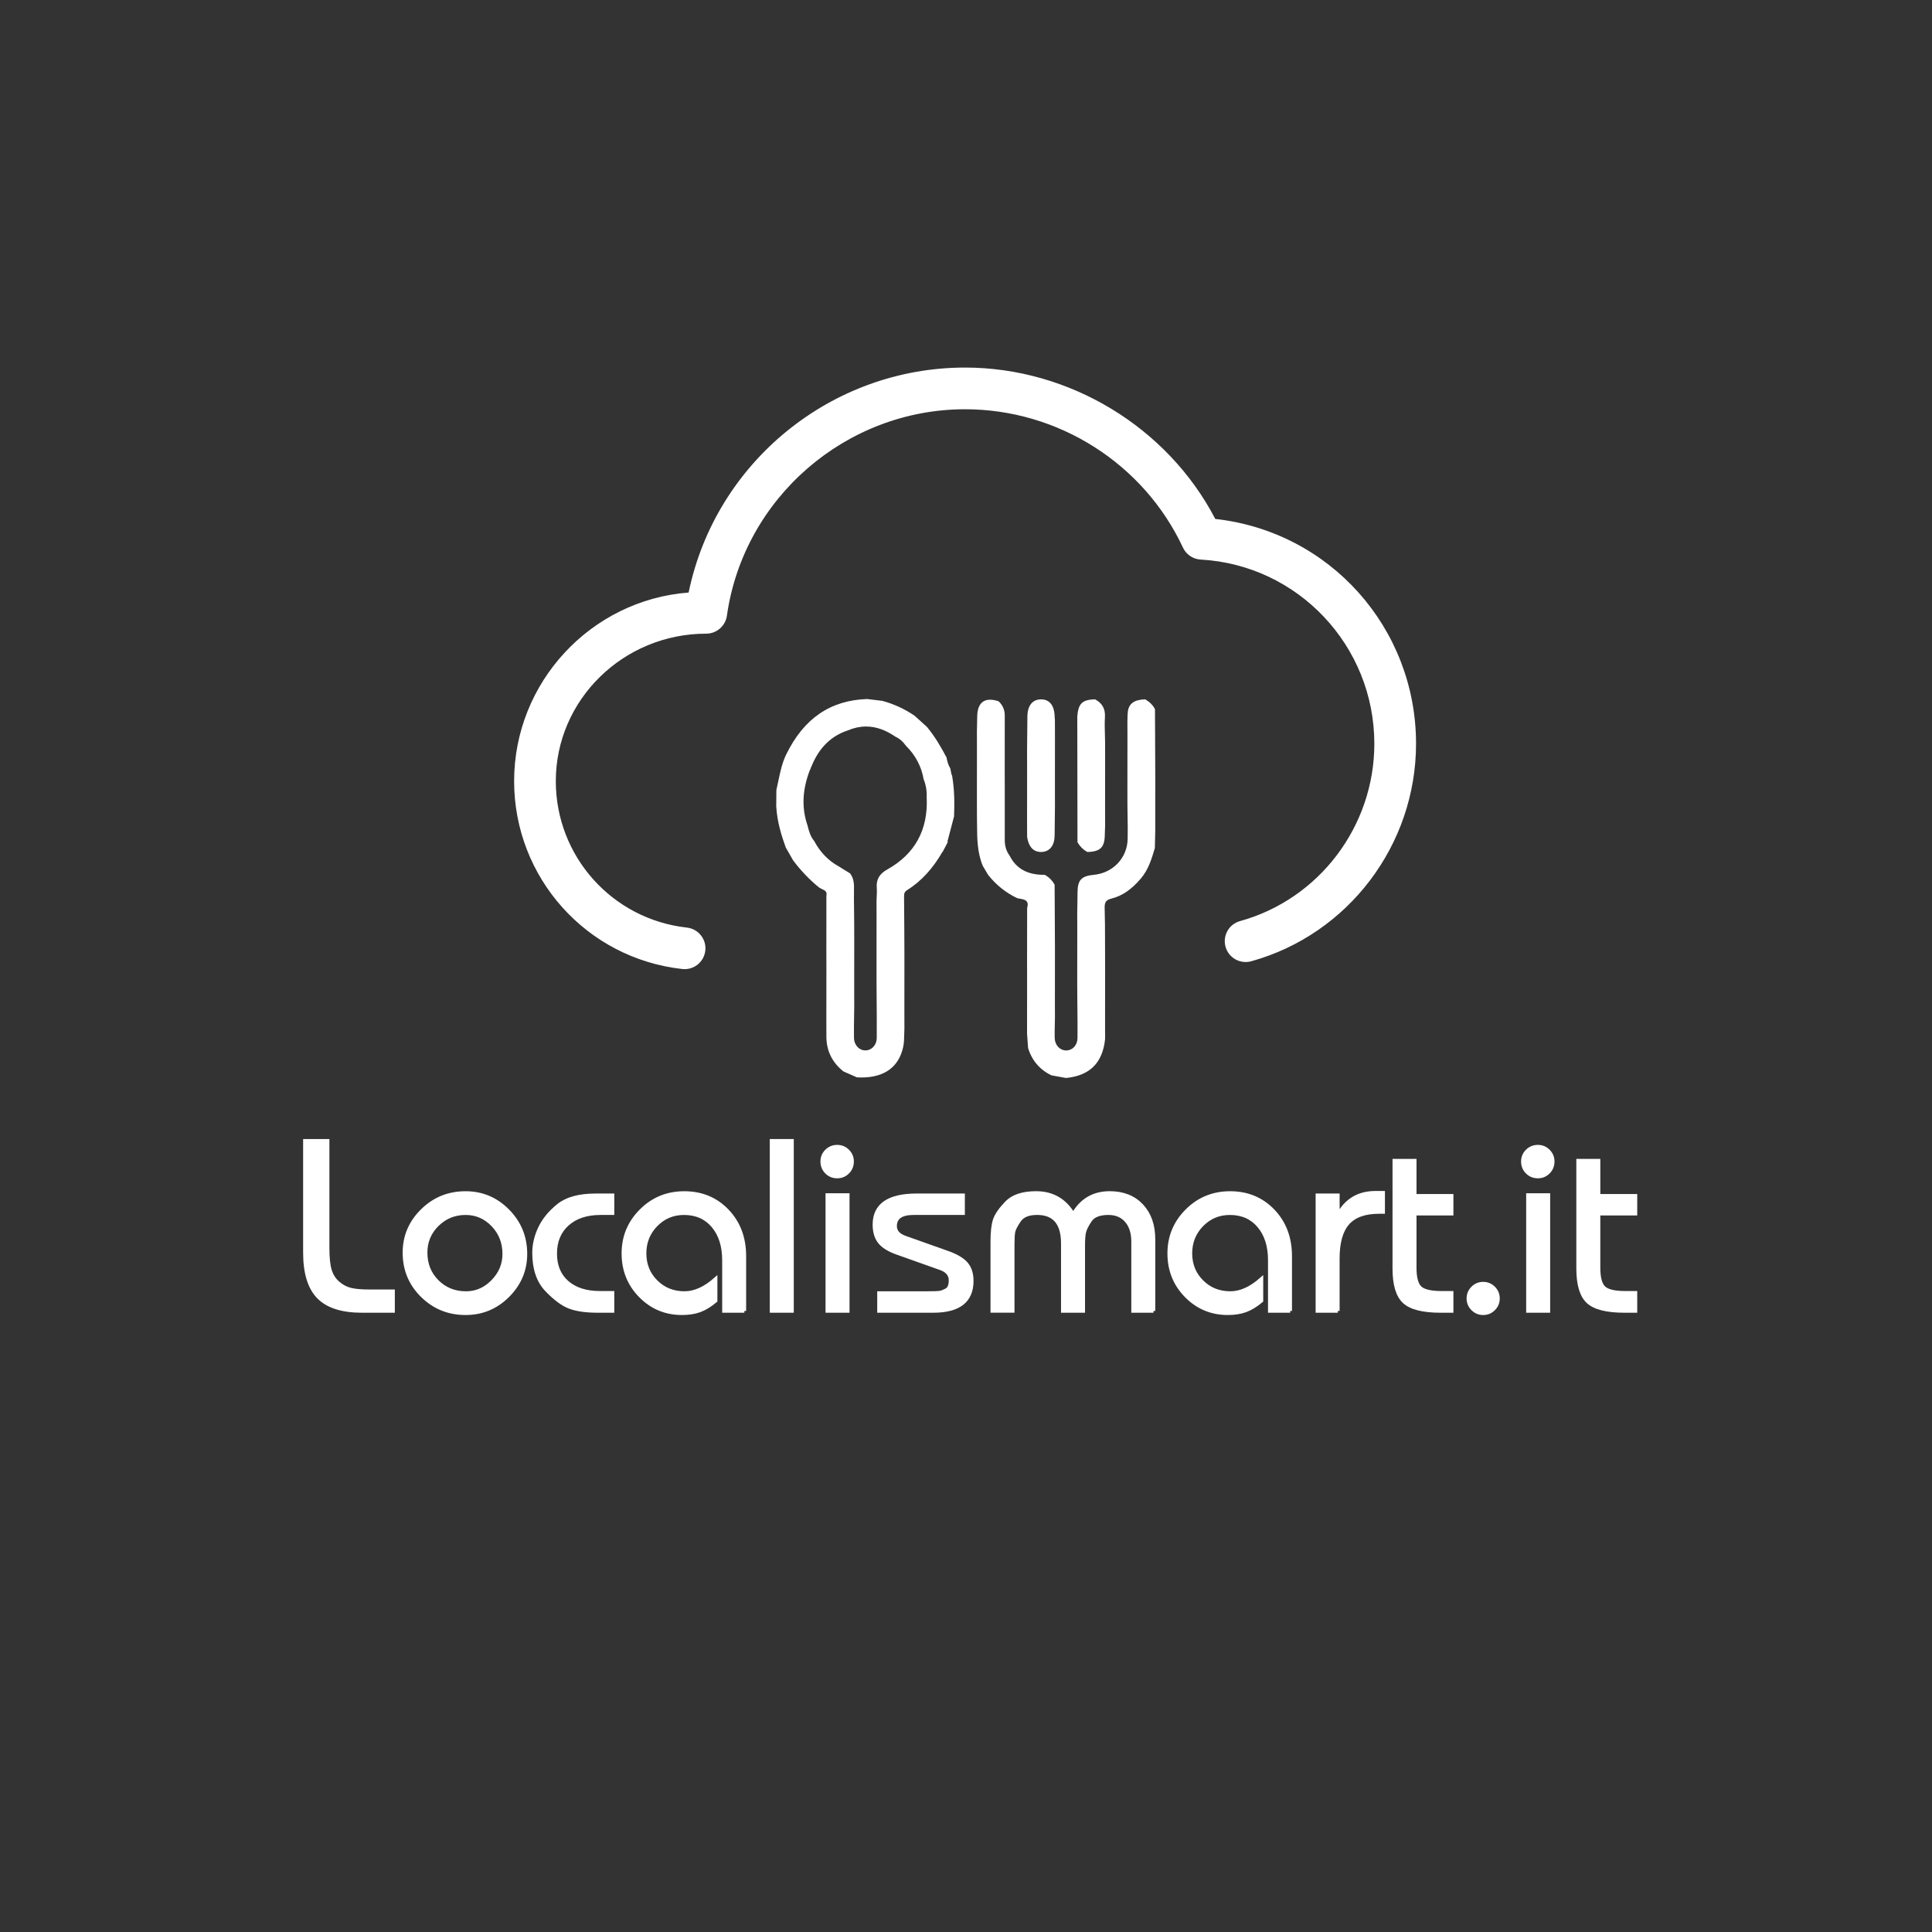 <?xml version="1.0" encoding="utf-8"?>
<!-- Generator: Adobe Illustrator 24.0.2, SVG Export Plug-In . SVG Version: 6.00 Build 0)  -->
<svg version="1.1" id="Livello_1" xmlns="http://www.w3.org/2000/svg" xmlns:xlink="http://www.w3.org/1999/xlink" x="0px" y="0px"
	 viewBox="0 0 1601 1601" style="enable-background:new 0 0 1601 1601;" xml:space="preserve">
<rect x="0" y="0" width="1601" height="1601" fill="#333333" stroke="none"/>
<style type="text/css">
	.st0{fill:#FFFFFF;stroke:#FFFFFF;stroke-width:3;stroke-miterlimit:10;}
	.st1{fill:#FFFFFF;}
</style>
<g>
	<path class="st0" d="M325.69,1070.08v16.25h-25.74c-16.46,0-28.45-3.84-35.97-11.51c-7.53-7.67-11.29-19.97-11.29-36.87v-92.55
		h18.78v88.76c0,8.03,0.63,14.16,1.9,18.38c1.27,4.23,3.44,7.71,6.54,10.46c3.09,2.75,6.5,4.62,10.23,5.6
		c3.73,0.99,9.1,1.48,16.14,1.48H325.69z"/>
	<path class="st0" d="M385.81,988.64c13.64,0,25.32,4.92,35.02,14.77c9.7,9.85,14.56,21.73,14.56,35.66
		c0,13.36-4.85,24.9-14.56,34.6s-21.38,14.56-35.02,14.56c-14.07,0-26.02-4.85-35.87-14.56c-9.85-9.7-14.77-21.59-14.77-35.65
		c0-13.5,4.92-25.11,14.77-34.81C359.79,993.49,371.75,988.64,385.81,988.64z M385.81,1005.31c-9.14,0-16.95,3.16-23.42,9.49
		c-6.47,6.33-9.71,14.07-9.71,23.21c0,9.57,3.2,17.55,9.6,23.95c6.4,6.4,14.38,9.6,23.95,9.6c8.44,0,15.82-3.23,22.15-9.7
		c6.33-6.47,9.49-14.06,9.49-22.79c0-9.42-3.13-17.41-9.39-23.95C402.23,1008.58,394.68,1005.31,385.81,1005.31z"/>
	<path class="st0" d="M507.54,1071.34v14.98H495.1c-9.28,0-16.85-1.05-22.68-3.16c-5.84-2.11-12.27-6.82-19.3-14.14
		c-7.03-7.31-10.55-17.58-10.55-30.8c0-6.89,1.62-13.75,4.85-20.57c3.23-6.82,8.33-13.04,15.3-18.67
		c6.96-5.62,17.26-8.44,30.91-8.44h13.92v14.77h-9.92c-11.53,0-20.68,3.03-27.43,9.07c-6.75,6.05-10.13,14.21-10.13,24.47
		c0,10.13,3.3,18.07,9.92,23.84c6.61,5.77,15.68,8.65,27.22,8.65H507.54z"/>
	<path class="st0" d="M616.83,1086.32h-16.88v-41.98c0-11.81-2.99-21.27-8.97-28.38c-5.98-7.1-14.03-10.65-24.16-10.65
		c-9.14,0-16.88,3.24-23.21,9.7c-6.33,6.47-9.49,14.35-9.49,23.63c0,9.28,3.16,17.09,9.49,23.42c6.33,6.33,14.2,9.49,23.63,9.49
		c8.44,0,17.02-3.87,25.74-11.6v17.93c-4.5,3.8-8.86,6.47-13.08,8.02c-4.22,1.55-9.14,2.32-14.77,2.32
		c-13.5,0-24.97-4.78-34.39-14.35c-9.42-9.56-14.14-21.31-14.14-35.23c0-13.78,4.89-25.56,14.66-35.34
		c9.77-9.77,21.69-14.66,35.76-14.66c14.35,0,26.23,4.92,35.65,14.77c9.42,9.85,14.14,22.36,14.14,37.55V1086.32z"/>
	<path class="st0" d="M656.28,1086.32H639.4V945.39h16.88V1086.32z"/>
	<path class="st0" d="M693.83,950.24c3.38,0,6.26,1.2,8.65,3.59c2.39,2.39,3.59,5.27,3.59,8.65c0,3.52-1.2,6.47-3.59,8.86
		c-2.39,2.39-5.27,3.59-8.65,3.59c-3.52,0-6.47-1.19-8.86-3.59c-2.39-2.39-3.59-5.34-3.59-8.86c0-3.38,1.19-6.26,3.59-8.65
		C687.36,951.44,690.31,950.24,693.83,950.24z M702.48,1086.32H685.6v-95.99h16.88V1086.32z"/>
	<path class="st0" d="M728.43,1086.32v-14.77h37.76h2.11c5.49,0,8.93-0.11,10.34-0.32c1.4-0.21,3.27-0.91,5.59-2.11
		c2.32-1.19,3.48-3.9,3.48-8.12c0-4.78-2.88-8.16-8.65-10.13l-35.65-12.66c-6.75-2.39-11.57-5.38-14.45-8.97
		c-2.88-3.59-4.32-8.4-4.32-14.45c0-16.17,11.67-24.26,35.02-24.26h38.4v14.77h-40.93c-10.27,0-15.4,3.59-15.4,10.76
		c0,4.5,2.95,7.73,8.86,9.7l33.33,11.83c7.88,2.67,13.4,5.8,16.57,9.39c3.16,3.59,4.75,8.4,4.75,14.45
		c0,16.59-10.62,24.89-31.86,24.89H728.43z"/>
	<path class="st0" d="M955.86,1086.32h-16.88v-57.39c0-7.31-1.83-13.08-5.49-17.3c-3.66-4.22-8.65-6.33-14.98-6.33
		c-7.46,0-12.52,2-15.19,6.01c-2.67,4.01-4.29,7.25-4.85,9.7c-0.56,2.46-0.84,6.15-0.84,11.08v54.22h-16.88v-55.91
		c0-16.74-7.1-25.11-21.31-25.11c-7.17,0-12.13,2.04-14.87,6.12c-2.74,4.08-4.33,7.17-4.75,9.28c-0.42,2.11-0.63,5.63-0.63,10.55
		v55.06h-16.88v-57.6c0-7.73,0.67-13.64,2-17.72c1.34-4.08,4.61-8.82,9.81-14.24c5.2-5.41,13.36-8.12,24.47-8.12
		c13.5,0,23.77,5.91,30.8,17.72c6.75-11.81,16.81-17.72,30.17-17.72c11.11,0,19.94,3.48,26.48,10.44
		c6.54,6.96,9.81,16.28,9.81,27.95V1086.32z"/>
	<path class="st0" d="M1069.15,1086.32h-16.88v-41.98c0-11.81-2.99-21.27-8.97-28.38c-5.98-7.1-14.03-10.65-24.16-10.65
		c-9.14,0-16.88,3.24-23.21,9.7c-6.33,6.47-9.49,14.35-9.49,23.63c0,9.28,3.16,17.09,9.49,23.42c6.33,6.33,14.2,9.49,23.63,9.49
		c8.44,0,17.02-3.87,25.74-11.6v17.93c-4.5,3.8-8.86,6.47-13.08,8.02s-9.14,2.32-14.77,2.32c-13.5,0-24.97-4.78-34.39-14.35
		c-9.42-9.56-14.14-21.31-14.14-35.23c0-13.78,4.89-25.56,14.66-35.34c9.77-9.77,21.69-14.66,35.76-14.66
		c14.35,0,26.23,4.92,35.65,14.77c9.42,9.85,14.14,22.36,14.14,37.55V1086.32z"/>
	<path class="st0" d="M1108.61,1086.32h-16.88v-95.78h16.88v16.88c6.61-12.66,17.02-18.99,31.22-18.99h6.33v15.89h-3.38
		c-11.81,0-20.46,3.11-25.95,9.32c-5.49,6.22-8.23,15.96-8.23,29.24V1086.32z"/>
	<path class="st0" d="M1172.32,1005.73v44.73c0,8.3,1.48,13.86,4.43,16.67c2.95,2.82,8.93,4.22,17.93,4.22h8.23v14.98h-9.07
		c-14.63,0-24.68-2.53-30.17-7.6c-5.49-5.06-8.23-14.27-8.23-27.64v-89.24h16.88v29.11h30.59v14.77H1172.32z"/>
	<path class="st0" d="M1229.07,1063.75c3.38,0,6.26,1.2,8.65,3.59c2.39,2.39,3.59,5.27,3.59,8.65c0,3.38-1.2,6.26-3.59,8.65
		c-2.39,2.39-5.27,3.59-8.65,3.59c-3.38,0-6.26-1.2-8.65-3.59c-2.39-2.39-3.59-5.27-3.59-8.65c0-3.38,1.19-6.26,3.59-8.65
		C1222.81,1064.94,1225.7,1063.75,1229.07,1063.75z"/>
	<path class="st0" d="M1274.43,950.24c3.38,0,6.26,1.2,8.65,3.59c2.39,2.39,3.59,5.27,3.59,8.65c0,3.52-1.2,6.47-3.59,8.86
		c-2.39,2.39-5.27,3.59-8.65,3.59c-3.52,0-6.47-1.19-8.86-3.59c-2.39-2.39-3.59-5.34-3.59-8.86c0-3.38,1.19-6.26,3.59-8.65
		C1267.96,951.44,1270.91,950.24,1274.43,950.24z M1283.08,1086.32h-16.88v-95.99h16.88V1086.32z"/>
	<path class="st0" d="M1324.64,1005.73v44.73c0,8.3,1.48,13.86,4.43,16.67c2.95,2.82,8.93,4.22,17.93,4.22h8.23v14.98h-9.07
		c-14.63,0-24.68-2.53-30.17-7.6c-5.49-5.06-8.23-14.27-8.23-27.64v-89.24h16.88v29.11h30.59v14.77H1324.64z"/>
</g>
<g>
	<g>
		<g>
			<path class="st1" d="M748.57,852.09c-0.3,5.13,0.07,10.41-1.01,15.38c-3.74,17.18-16.77,25.52-37.26,24.42
				c-3.59-1.57-7.19-3.14-10.78-4.71c-8.92-7.07-13.68-16.22-13.81-27.67c-0.01-3.97-0.03-7.94-0.04-11.9
				c0.01-15.33,0.03-30.66,0.04-45.99c-0.01-4.46-0.03-8.93-0.04-13.39c0.01-15.33,0.02-30.66,0.03-45.99
				c1.11-5.65-4.29-5.61-6.96-7.96c-7.85-6.4-14.71-13.75-20.79-21.84c-2.02-3.53-4.03-7.05-6.05-10.58
				c-3.97-10.97-7.15-22.12-7.78-33.85c0.04-4.46,0.08-8.92,0.12-13.37c2.36-9.78,3.59-19.88,8.09-29.08
				c13.52-27.64,34.55-44.32,66.27-45.4c4.13,0.51,8.27,1.01,12.4,1.52c9.45,2.53,18.19,6.61,26.28,12.09
				c3.41,3.07,6.81,6.14,10.22,9.21c6.42,7.69,11.4,16.3,16.06,25.11c0.54,3.12,1.36,6.14,3.08,8.85c0.28,1.46,0.56,2.92,0.84,4.38
				c0.24,0.67,0.47,1.34,0.71,2.01c1.87,10.98,1.95,22.05,1.53,33.14c-1.99,7.53-3.97,15.05-5.96,22.58l0.04-0.07
				c-0.84,0.26-1.15,0.82-0.94,1.67c-7.63,14.67-17.55,27.39-31.72,36.29c-2.58,1.62-2.87,3.56-2.85,6.14
				c0.14,12.58,0.18,25.15,0.25,37.73c0.01,3.97,0.02,7.94,0.04,11.91c-0.01,15.33-0.03,30.66-0.04,45.99
				C748.55,843.17,748.56,847.63,748.57,852.09z M707,834.28c-0.09,8.62-0.34,17.24-0.21,25.86c0.1,6.48,4.73,11.22,10.35,11.19
				c5.66-0.03,10.25-4.72,10.3-11.25c0.11-14.04-0.09-28.09-0.16-42.13c-0.01-3.97-0.03-7.94-0.04-11.91
				c0.01-15.33,0.03-30.66,0.04-45.99c-0.01-4.46-0.02-8.92-0.04-13.39c0.09-3.7,0.48-7.43,0.2-11.11
				c-0.52-6.76,2.32-10.95,8.24-14.25c23.68-13.22,34.47-33.72,33.14-60.71c0.17-5.22-0.59-10.28-2.59-15.14
				c-1.88-10.94-6.92-20.22-14.79-28c-2.36-3.28-5.18-6.03-8.94-7.7c-12.49-8.64-25.76-11.43-40.21-5.36
				c-15.51,5.14-25.09,16.21-30.95,30.99c-0.46,0.26-0.6,0.64-0.41,1.13c-0.29,0.59-0.57,1.19-0.86,1.78
				c-5.69,15.14-7.12,30.45-1.76,46.01c1.15,4.76,2.53,9.42,5.76,13.28c4.77,8.98,11.44,16.12,20.4,21.04
				c3.1,1.89,6.2,3.79,9.3,5.68c2.37,3.28,3.08,6.9,3.01,10.95c-0.15,9.24,0.08,18.48,0.15,27.72c0.02,4.46,0.03,8.92,0.05,13.39
				c-0.01,15.33-0.02,30.66-0.04,45.99C706.98,826.35,706.99,830.31,707,834.28z"/>
		</g>
		<g>
			<path class="st1" d="M713.85,892.88c-1.17,0-2.37-0.03-3.6-0.1l-0.31-0.07l-10.98-4.83c-9.25-7.34-14.01-16.88-14.15-28.36
				l-0.04-11.91l0.05-45.99l-0.04-13.38l0.03-45.99c0.64-3.32-0.88-4.2-3.6-5.48c-1.07-0.5-2.17-1.03-3.05-1.81
				c-7.53-6.14-14.58-13.54-20.91-21.97l-6.11-10.68c-3.34-9.19-7.2-21.25-7.9-34.24l0.12-13.43c0.63-2.71,1.16-5.23,1.68-7.75
				c1.52-7.27,3.1-14.77,6.49-21.71c14.6-29.84,36.52-44.86,67.04-45.91l12.54,1.52c9.47,2.53,18.4,6.64,26.67,12.24l10.31,9.29
				c6.84,8.18,12.05,17.4,16.25,25.36l0.09,0.26c0.43,2.49,1.16,5.71,2.96,8.53l0.12,0.31l0.84,4.38l0.67,1.88
				c2.06,12,1.95,23.64,1.58,33.47l-5.56,21.16l0.53-0.17l-4.65,8.87l0.17-0.63c-8.1,14.12-17.77,24.61-29.49,31.96
				c-2.1,1.32-2.46,2.79-2.43,5.38c0.1,9.18,0.15,18.36,0.2,27.54l0.09,22.11l-0.03,45.99l0.03,13.44c-0.09,1.6-0.12,3.22-0.15,4.84
				c-0.06,3.53-0.13,7.19-0.89,10.67C744.83,884.21,732.9,892.88,713.85,892.88z M710.5,891.01c20.12,1.02,32.59-7.17,36.19-23.73
				c0.72-3.32,0.78-6.88,0.84-10.33c0.03-1.63,0.06-3.26,0.15-4.88l-0.03-13.36l0.03-45.99l-0.09-22.1
				c-0.05-9.17-0.1-18.35-0.2-27.52c-0.03-2.54,0.2-4.98,3.26-6.91c12.62-7.93,22.85-19.6,31.26-35.67
				c-0.13-0.97,0.26-1.74,1.1-2.18l5.82-22.09c0.34-9.54,0.45-21.07-1.54-32.76l-0.82-2.59l-0.69-3.61
				c-1.86-2.99-2.63-6.3-3.09-8.89c-4.15-7.85-9.28-16.92-15.89-24.84l-10.13-9.12c-8.01-5.41-16.76-9.44-25.92-11.89l-12.28-1.49
				c-29.66,1.03-51.08,15.72-65.36,44.91c-3.3,6.74-4.85,14.14-6.35,21.3c-0.53,2.54-1.06,5.08-1.67,7.6l-0.09,13.17
				c0.68,12.7,4.49,24.6,7.73,33.54l5.98,10.44c6.19,8.22,13.13,15.51,20.58,21.59c0.72,0.64,1.66,1.08,2.66,1.55
				c2.46,1.16,5.52,2.6,4.6,7.26l0,22.82l-0.01,22.99l0.04,13.38l-0.05,45.99l0.04,11.9c0.13,10.87,4.63,19.93,13.38,26.9
				L710.5,891.01z M717.09,872.22c-6.17,0-11.08-5.29-11.18-12.07c-0.09-6.05,0-12.19,0.1-18.13c0.04-2.58,0.08-5.16,0.11-7.75
				l-0.03-11.9l0.03-45.99l-0.05-13.38c-0.02-2.64-0.06-5.28-0.09-7.91c-0.08-6.49-0.17-13.21-0.06-19.82
				c0.07-4.32-0.77-7.5-2.74-10.28l-9.14-5.58c-8.76-4.82-15.74-12.03-20.72-21.39c-3.32-3.93-4.71-8.83-5.84-13.49
				c-5.05-14.64-4.47-29.88,1.79-46.53l0.75-1.56c-0.11-0.64,0.11-1.22,0.63-1.63c6.48-16.17,16.75-26.39,31.4-31.25
				c13.82-5.81,27.25-4.03,40.99,5.47c3.36,1.47,6.4,4.09,9.15,7.91c8.01,7.92,13.08,17.5,14.94,28.38
				c1.89,4.54,2.78,9.76,2.6,15.32c1.36,27.55-9.95,48.25-33.59,61.46c-5.92,3.3-8.25,7.31-7.79,13.4c0.2,2.6,0.07,5.23-0.06,7.78
				c-0.06,1.14-0.11,2.29-0.14,3.42l0.03,13.36l-0.04,45.99l0.04,11.9c0.02,4.08,0.05,8.15,0.08,12.23
				c0.08,9.8,0.16,19.94,0.08,29.92c-0.05,6.88-4.86,12.1-11.19,12.13C717.13,872.22,717.11,872.22,717.09,872.22z M717.68,602.04
				c-4.98,0-9.97,1.07-15.03,3.19c-14.26,4.73-24.21,14.7-30.47,30.49l-0.12,0.3l-0.28,0.15l0.14,0.36l-1.03,2.16
				c-6.08,16.18-6.65,31.03-1.72,45.34c1.1,4.54,2.42,9.2,5.6,13c4.91,9.21,11.66,16.17,20.14,20.84l9.59,5.94
				c2.25,3.1,3.26,6.75,3.18,11.49c-0.11,6.58-0.02,13.29,0.06,19.77c0.03,2.64,0.07,5.28,0.09,7.93l0.05,13.39l-0.03,45.99
				l0.03,11.92c-0.03,2.59-0.07,5.17-0.11,7.76c-0.09,5.93-0.19,12.05-0.1,18.07c0.09,5.79,4.22,10.31,9.4,10.31
				c0.02,0,0.03,0,0.05,0c5.32-0.03,9.37-4.48,9.42-10.37c0.08-9.96,0-20.09-0.08-29.89c-0.03-4.08-0.06-8.15-0.08-12.24
				l-0.04-11.91l0.04-45.99l-0.03-13.38c0.03-1.18,0.09-2.34,0.14-3.49c0.13-2.49,0.25-5.07,0.06-7.55
				c-0.52-6.8,2.16-11.45,8.69-15.1c23.01-12.85,34.01-33,32.68-59.88c0.18-5.46-0.65-10.29-2.52-14.85
				c-1.86-10.69-6.75-19.95-14.59-27.71c-2.7-3.72-5.42-6.07-8.67-7.52C733.89,604.87,725.8,602.04,717.68,602.04z"/>
		</g>
	</g>
	<g>
		<g>
			<path class="st1" d="M956.46,644.27c-0.01,14.84-0.02,29.68-0.02,44.52c-0.06,4.46-0.12,8.91-0.18,13.37
				c-2.65,8.94-5.24,17.88-11.48,25.22c-6.51,7.67-14.12,13.93-23.93,16.39c-5.49,1.38-6.49,4.09-6.32,9.1
				c0.4,12.27,0.26,24.56,0.33,36.85c0.01,3.97,0.03,7.94,0.04,11.9c-0.01,15.33-0.03,30.66-0.04,45.99
				c0.01,4.46,0.02,8.92,0.04,13.39c-2,19.16-12.33,29.49-31.44,31.42c-3.91-0.7-7.83-1.41-11.74-2.11
				c-9.55-4.6-15.81-12-18.9-22.11c-0.27-3.89-0.55-7.79-0.82-11.68c0.01-15.33,0.03-30.66,0.04-45.99
				c-0.01-4.46-0.02-8.92-0.04-13.39c0.01-14.83,0.02-29.67,0.04-44.5c2.21-7.83-3.45-8.24-8.61-9.13
				c-9.48-4.46-17.39-10.87-23.9-19.06c-1.47-2.49-2.93-4.97-4.4-7.46c-5.33-12.91-4.36-26.56-4.66-40.06
				c-0.01-4.46-0.03-8.93-0.04-13.39c0.01-15.33,0.02-30.66,0.03-45.98c-0.01-3.97-0.02-7.94-0.03-11.91
				c0.09-3.9,0.22-7.8,0.25-11.7c0.1-11.39,5.66-15.5,16.36-12.03c3.43,3.23,4.9,7.23,4.7,11.89c-0.01,14.84-0.02,29.67-0.03,44.51
				c0.01,4.46,0.03,8.92,0.04,13.39c0,14.83,0,29.66,0,44.5c-0.03,4.91,1.27,9.4,4.18,13.39c6.15,12.25,16.75,16.39,29.69,16.25
				c3.14,1.84,5.67,4.28,7.43,7.49c0.08,13.36,0.16,26.71,0.24,40.07c0.01,3.97,0.02,7.94,0.03,11.9
				c-0.01,15.33-0.03,30.66-0.04,45.99c0.01,3.97,0.03,7.94,0.04,11.9c-0.09,5.66-0.36,11.33-0.21,16.99
				c0.17,6.47,4.73,11.17,10.39,11.16c5.71-0.01,10.22-4.64,10.28-11.22c0.12-11.09-0.1-22.18-0.17-33.27
				c-0.01-3.97-0.03-7.94-0.04-11.9c0.01-15.33,0.03-30.66,0.04-45.99c-0.01-3.97-0.03-7.93-0.04-11.9
				c0.09-5.93,0.21-11.85,0.27-17.78c0.1-9.57,2.86-12.54,12.63-13.45c16.19-1.51,28.47-14.26,28.88-30.39
				c0.23-9.13-0.09-18.28-0.17-27.42c-0.01-3.97-0.02-7.94-0.03-11.9c0.01-15.33,0.03-30.66,0.04-45.99
				c-0.01-3.97-0.03-7.94-0.04-11.9c0.1-2.71,0.03-5.44,0.33-8.14c0.71-6.46,4.88-9.41,13.32-9.67c3.13,1.81,5.67,4.21,7.42,7.41
				c0.08,14.35,0.15,28.71,0.23,43.06C956.45,635.35,956.45,639.81,956.46,644.27z"/>
		</g>
		<g>
			<path class="st1" d="M883.41,893.31l-12.09-2.2c-9.68-4.66-16.19-12.28-19.37-22.65l-0.86-11.88l0.04-46.05l-0.03-13.38
				l0.07-44.75c0.65-2.3,0.61-3.98-0.11-5.12c-1.13-1.78-3.89-2.24-6.82-2.73l-1.19-0.23c-9.4-4.42-17.55-10.92-24.21-19.31
				l-4.47-7.56c-4.56-11.03-4.64-22.57-4.71-33.74c-0.01-2.25-0.03-4.51-0.08-6.75l-0.04-13.41l0.03-45.99l-0.03-11.91l0.09-3.74
				c0.07-2.66,0.14-5.32,0.16-7.97c0.05-6.02,1.61-10.17,4.63-12.35c2.99-2.16,7.32-2.33,12.89-0.53l0.33,0.2
				c3.52,3.31,5.19,7.54,4.98,12.58l-0.03,44.47l0.04,13.38v44.5c-0.03,4.91,1.28,9.12,4.01,12.86
				c5.4,10.72,14.66,15.89,28.37,15.89c0.2,0,0.4,0,0.59,0l0.25,0l0.21,0.13c3.39,1.98,6,4.62,7.77,7.83l0.11,0.42l0.27,51.98
				l-0.04,45.99l0.04,11.9c-0.03,1.74-0.07,3.46-0.11,5.17c-0.1,3.87-0.2,7.88-0.1,11.8c0.16,5.87,4.23,10.3,9.48,10.3
				c0,0,0.01,0,0.02,0c5.38-0.01,9.34-4.36,9.4-10.34c0.08-7.79,0-15.72-0.08-23.39c-0.03-3.29-0.07-6.57-0.09-9.86L892.67,815
				l0.04-46.03l-0.05-11.9l0.09-5.2c0.07-4.2,0.14-8.39,0.18-12.59c0.1-10.02,3.24-13.37,13.44-14.33
				c15.87-1.48,27.68-13.91,28.08-29.53c0.16-6.29,0.06-12.7-0.05-18.9c-0.05-2.83-0.09-5.66-0.12-8.49l-0.03-11.91l0.04-45.99
				l-0.04-11.9c0.03-0.89,0.05-1.74,0.06-2.59c0.03-1.85,0.07-3.76,0.27-5.64c0.76-6.87,5.26-10.19,14.18-10.46l0.25-0.01l0.22,0.13
				c3.41,1.98,6.02,4.58,7.76,7.75l0.11,0.42l0.25,56.45l-0.02,44.52L957,702.75c-2.59,8.76-5.27,17.81-11.55,25.2
				c-7.77,9.15-15.52,14.45-24.39,16.67c-5.02,1.26-5.8,3.55-5.65,8.22c0.28,8.76,0.29,17.67,0.3,26.29c0,3.53,0.01,7.05,0.03,10.57
				l0.04,11.91l-0.04,45.99l0.03,13.38c-2.06,19.79-12.6,30.32-32.24,32.31L883.41,893.31z M871.98,889.45l11.5,2.07
				c18.59-1.92,28.57-11.93,30.52-30.61l-0.04-13.29l0.04-45.99l-0.04-11.9c-0.02-3.53-0.03-7.05-0.03-10.58
				c-0.01-8.6-0.02-17.5-0.3-26.24c-0.17-5.17,0.92-8.47,7-10c8.49-2.13,15.95-7.24,23.47-16.1c6.04-7.11,8.66-15.98,11.2-24.56
				l0.07-0.23l0.18-13.25l0.02-44.51l-0.02-13.38l-0.23-42.83c-1.55-2.76-3.77-4.97-6.76-6.74c-7.9,0.3-11.56,2.96-12.21,8.87
				c-0.19,1.8-0.23,3.67-0.26,5.48c-0.02,0.86-0.03,1.73-0.06,2.59l0.04,11.87l-0.04,45.99l0.03,11.9c0.02,2.82,0.07,5.64,0.12,8.47
				c0.11,6.22,0.22,12.65,0.05,18.98c-0.42,16.54-12.91,29.69-29.69,31.26c-9.3,0.87-11.74,3.46-11.83,12.58
				c-0.04,4.2-0.11,8.4-0.18,12.6l-0.09,5.18l0.05,11.88l-0.04,45.99l0.04,11.9c0.02,3.28,0.06,6.57,0.09,9.85
				c0.08,7.68,0.16,15.61,0.08,23.43c-0.07,6.88-4.88,12.09-11.18,12.1c-0.01,0-0.01,0-0.02,0c-6.23,0-11.08-5.17-11.26-12.03
				c-0.1-3.97,0-8,0.1-11.89c0.04-1.72,0.09-3.43,0.11-5.14l-0.04-11.88l0.04-45.99l-0.03-11.9l-0.24-39.84
				c-1.59-2.81-3.81-5.05-6.79-6.83c-0.13,0-0.25,0-0.37,0c-14.44,0-24.22-5.48-29.88-16.74c-2.84-3.88-4.31-8.56-4.28-13.79
				l-0.01-102.38c0.19-4.53-1.21-8.15-4.28-11.11c-4.9-1.56-8.65-1.44-11.11,0.34c-2.54,1.83-3.85,5.51-3.9,10.92
				c-0.02,2.67-0.09,5.34-0.16,8.01l-0.09,3.71l0.03,11.88l-0.03,45.99l0.04,13.39c0.05,2.24,0.07,4.5,0.08,6.77
				c0.07,10.99,0.15,22.36,4.52,32.95l4.34,7.35c6.4,8.04,14.29,14.35,23.4,18.65l0.84,0.14c3.19,0.53,6.48,1.08,8.04,3.53
				c1,1.57,1.11,3.68,0.35,6.44l-0.03,44.38l0.03,13.38l-0.05,45.99l0.82,11.62C856.67,877.78,862.83,885.01,871.98,889.45z"/>
		</g>
	</g>
	<g>
		<g>
			<path class="st1" d="M851.98,621.98c0.09-9.39,0.18-18.78,0.26-28.17c0.07-8.48,3.86-13.36,10.41-13.37
				c6.54-0.01,10.19,4.68,10.39,13.36c0.02,0.98,0.14,1.97,0.22,2.95c0.01,4.46,0.03,8.93,0.04,13.39
				c-0.01,15.33-0.02,30.66-0.03,45.99c0.01,3.97,0.02,7.94,0.03,11.9c-0.09,8.07-0.18,16.13-0.27,24.2
				c-0.08,7.98-3.61,12.6-9.86,12.89c-6.2,0.29-9.95-3.7-11.15-11.85c-0.01-3.97-0.03-7.94-0.04-11.91
				c0.01-15.33,0.02-30.66,0.04-45.98C852.01,630.9,852,626.44,851.98,621.98z"/>
		</g>
		<g>
			<path class="st1" d="M862.59,706.02c-4.51,0-9.92-2.3-11.44-12.63l-0.05-12.03l0.04-45.99l-0.04-13.4l0.06-5.59
				c0.07-7.53,0.15-15.05,0.21-22.58c0.08-9.04,4.2-14.24,11.3-14.25c0.01,0,0.03,0,0.04,0c7.04,0,11.03,5.05,11.25,14.23
				c0.01,0.67,0.08,1.34,0.14,2l0.08,0.9l0.04,13.45l-0.03,45.99l0.03,11.9l-0.27,24.21c-0.09,8.44-3.99,13.45-10.7,13.77
				C863.02,706.01,862.8,706.02,862.59,706.02z M852.87,621.98l0.04,13.38l-0.04,45.99l0.04,11.91c1.13,7.61,4.52,11.34,10.22,10.97
				c5.73-0.27,8.93-4.53,9.01-12.01l0.27-24.2l-0.03-11.89l0.03-45.99l-0.11-14.19c-0.06-0.71-0.13-1.42-0.14-2.13
				c-0.14-5.7-1.89-12.49-9.47-12.49c-0.01,0-0.02,0-0.03,0c-6.07,0.01-9.46,4.45-9.53,12.49c-0.06,7.53-0.14,15.06-0.21,22.58
				L852.87,621.98z"/>
		</g>
	</g>
	<g>
		<g>
			<path class="st1" d="M907.2,580.42c5.48,2.94,7.93,7.27,7.53,13.7c-0.42,6.78,0.04,13.62,0.12,20.44
				c0.01,3.97,0.03,7.94,0.04,11.9c-0.01,15.33-0.03,30.66-0.04,45.99c0.01,3.97,0.03,7.93,0.04,11.9
				c-0.09,2.41-0.24,4.82-0.26,7.23c-0.09,10.11-3.22,13.3-13.37,13.53c-3.19-1.77-5.64-4.28-7.49-7.41
				c-0.05-15.34-0.11-30.68-0.16-46.02c-0.02-3.97-0.03-7.94-0.05-11.9c0.01-15.33,0.03-30.66,0.04-45.99
				C894.38,583.52,897.22,580.72,907.2,580.42z"/>
		</g>
		<g>
			<path class="st1" d="M901.04,706.02l-0.21-0.12c-3.21-1.77-5.84-4.38-7.82-7.74l-0.13-0.21l-0.16-104.15
				c0.81-10.78,4.05-13.96,14.46-14.28l0.24-0.01l0.21,0.11c5.8,3.11,8.41,7.87,8,14.54c-0.29,4.68-0.16,9.49-0.02,14.14
				c0.06,2.08,0.12,4.16,0.14,6.23l0.04,11.91l-0.04,45.99l0.04,11.9l-0.1,2.32c-0.08,1.64-0.15,3.29-0.16,4.93
				c-0.09,10.53-3.68,14.17-14.24,14.42L901.04,706.02z M894.66,697.47c1.78,2.95,4.01,5.16,6.82,6.76
				c9.42-0.26,12.18-3.14,12.26-12.64c0.01-1.67,0.09-3.33,0.16-4.99l0.1-2.27l-0.04-11.86l0.04-45.99l-0.04-11.86
				c-0.02-2.1-0.08-4.17-0.14-6.24c-0.14-4.69-0.27-9.54,0.02-14.3c0.37-5.91-1.81-9.97-6.86-12.75c-9.3,0.32-11.77,2.83-12.5,12.56
				l-0.04,45.92L894.66,697.47z"/>
		</g>
	</g>
</g>
<g>
	<g>
		<path class="st1" d="M567.32,801.32c-0.59,0-1.14-0.03-1.76-0.09c-78.51-8.71-137.74-74.91-137.74-153.95
			c0-81.89,63.82-149.11,144.3-154.6c21.44-107.11,117.07-186.33,227.61-186.33c86.81,0,166.78,48.9,206.2,125.33
			c93.66,9.83,165.72,89.2,165.72,184.6c0,83.06-55.66,156.52-135.31,178.58c-8.31,2.26-16.8-2.57-19.06-10.81
			c-2.29-8.25,2.54-16.8,10.78-19.06c66.3-18.35,112.6-79.53,112.6-148.71c0-82.04-63.94-149.85-145.58-154.38
			c-5.74-0.31-10.78-3.75-13.21-8.93c-32.79-70.23-104.26-115.63-182.15-115.63c-99.65,0-185.25,74.23-199.13,172.63
			c-1.08,7.62-7.62,13.33-15.34,13.33c-70.85,0-126.45,55.6-126.45,123.97c0,63.23,47.36,116.16,110.21,123.13
			c8.5,0.96,14.63,8.62,13.67,17.11C581.83,795.46,575.1,801.32,567.32,801.32L567.32,801.32z M567.32,801.32"/>
	</g>
	<g>
		<path class="st1" d="M567.32,803.1c-0.65,0-1.26-0.03-1.94-0.1c-79.44-8.81-139.34-75.75-139.34-155.71
			c0-81.66,63.41-150.04,144.61-156.27c22.3-108.11,118.42-186.43,229.09-186.43c86.33,0,167.6,49.21,207.34,125.45
			c94.91,10.45,166.36,90.35,166.36,186.26c0,83.88-56.18,158.02-136.62,180.29c-9.21,2.51-18.74-2.9-21.25-12.06
			c-1.24-4.44-0.66-9.11,1.61-13.13c2.27-4.01,5.97-6.89,10.41-8.11c65.53-18.13,111.29-78.58,111.29-146.99
			c0-81.1-63.21-148.13-143.89-152.6c-6.37-0.34-12.01-4.16-14.72-9.95c-32.51-69.62-103.37-114.61-180.53-114.61
			c-98.76,0-183.61,73.56-197.37,171.11c-1.2,8.47-8.55,14.85-17.1,14.85c-68.75,0-124.68,54.82-124.68,122.2
			c0,62.33,46.7,114.5,108.63,121.37c4.59,0.52,8.7,2.79,11.58,6.39c2.88,3.6,4.18,8.11,3.67,12.69
			C583.5,796.49,576.13,803.1,567.32,803.1z M799.74,308.14c-109.43,0-204.42,77.76-225.87,184.9l-0.27,1.33l-1.35,0.09
			c-79.99,5.45-142.65,72.58-142.65,152.82c0,78.15,58.53,143.57,136.15,152.18c7.68,0.75,14.36-4.64,15.18-12.13
			c0.41-3.64-0.62-7.21-2.91-10.07c-2.29-2.86-5.55-4.66-9.19-5.07c-63.73-7.06-111.79-60.76-111.79-124.9
			c0-69.34,57.53-125.75,128.23-125.75c6.79,0,12.62-5.07,13.58-11.8c14.01-99.29,100.38-174.16,200.9-174.16
			c78.54,0,150.67,45.79,183.76,116.66c2.15,4.61,6.63,7.63,11.69,7.91c82.57,4.58,147.26,73.16,147.26,156.15
			c0,70.01-46.84,131.86-113.9,150.42c-3.53,0.97-6.46,3.26-8.26,6.44c-1.81,3.19-2.26,6.9-1.28,10.43c2,7.27,9.55,11.56,16.88,9.57
			c78.89-21.86,134-94.59,134-176.87c0-94.41-70.56-173.01-164.13-182.83l-0.96-0.1l-0.44-0.85
			C965.39,356.96,885.07,308.14,799.74,308.14z"/>
	</g>
</g>
</svg>
